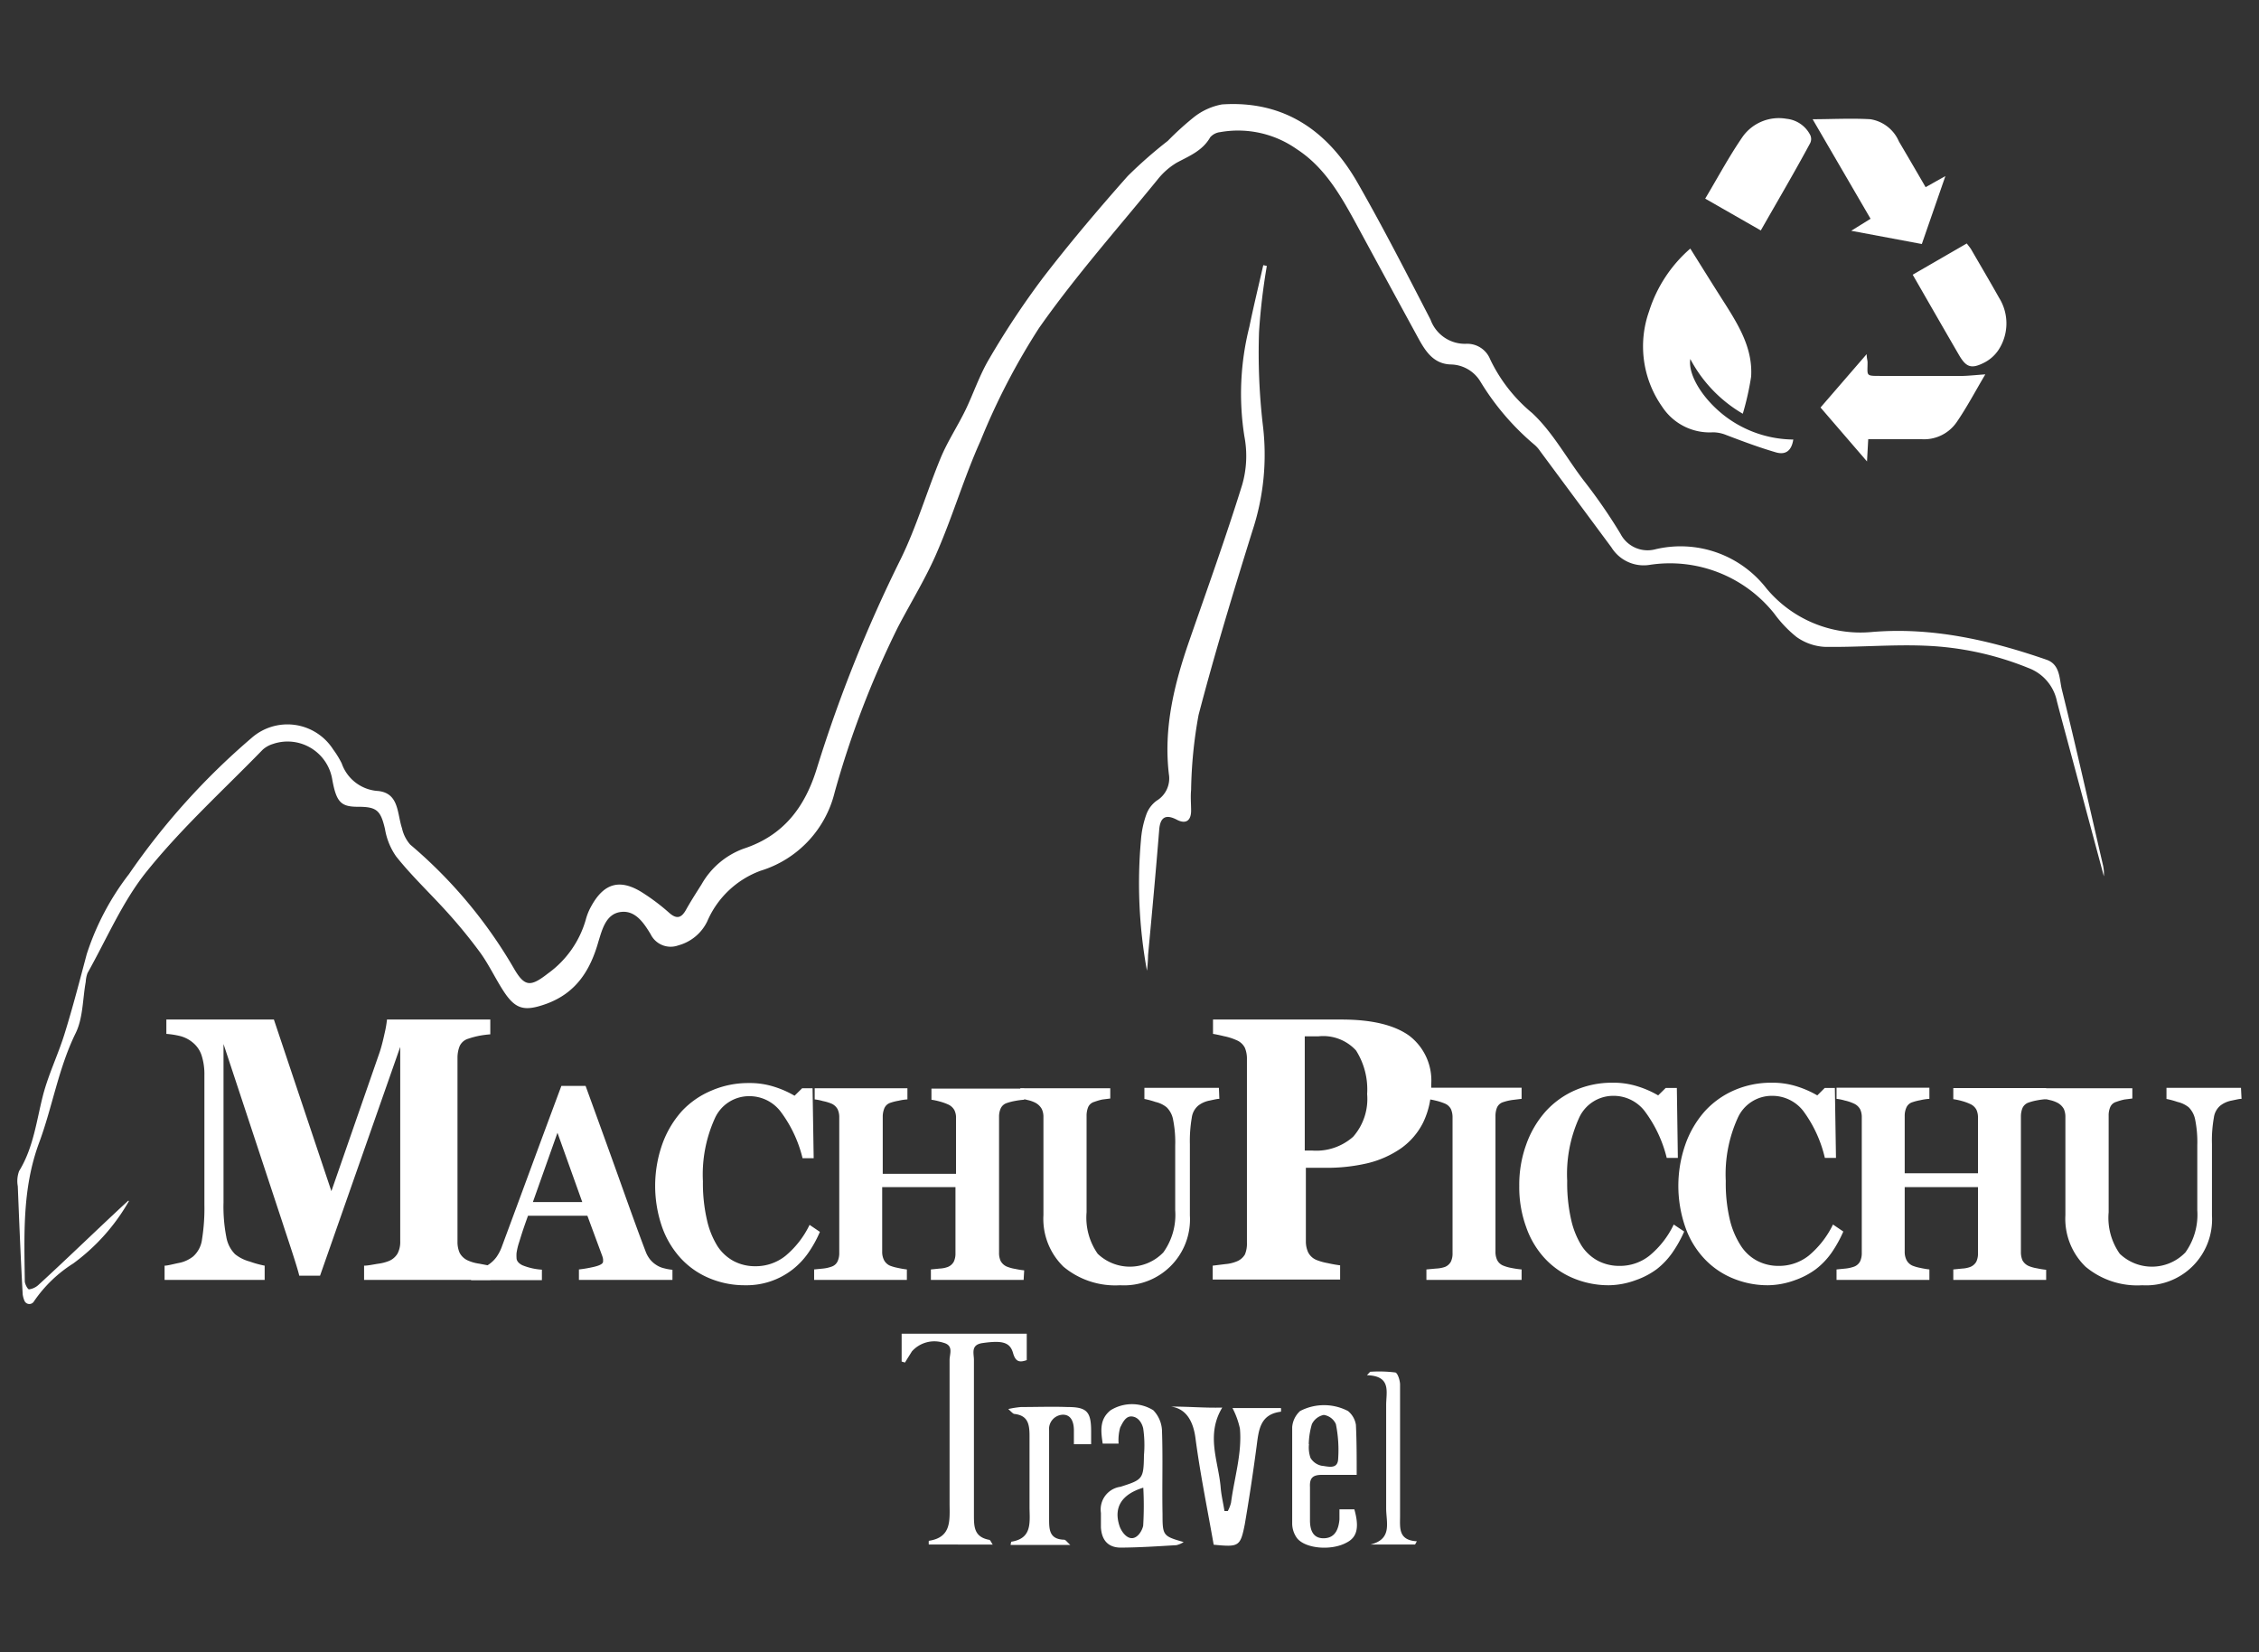 
<svg fill="white" id="mapi1" data-name="mapi 1 " viewBox="0 0 203.14 148.57" aria-label="Logotipo de Machupicchu Travel"><rect x="0" y="0" width="203.14" height="148.57" fill="#333333" stroke="none"/><defs/><path d="M11.59 108a18 18 0 0 1-5 5.6 12.07 12.07 0 0 0-3.53 3.4.48.48 0 0 1-.84 0 2.14 2.14 0 0 1-.18-.63c-.18-3.24-.31-6.47-.44-9.71a2.58 2.58 0 0 1 .12-1.37c1.3-2.12 1.56-4.53 2.16-6.86.49-1.86 1.35-3.62 1.92-5.46.74-2.37 1.36-4.78 2-7.18a23.69 23.69 0 0 1 3.8-7.2 63.21 63.21 0 0 1 11-12.22 4.88 4.88 0 0 1 7.35 1 8.33 8.33 0 0 1 .78 1.27A3.7 3.7 0 0 0 34 71.12c1.89.2 1.7 2 2.15 3.35a3.3 3.3 0 0 0 .74 1.47A42.5 42.5 0 0 1 46.17 87c1 1.75 1.52 1.76 3.1.53a9 9 0 0 0 3.42-4.89 5.07 5.07 0 0 1 .45-1.11c1.16-2.15 2.63-2.56 4.68-1.24a18.73 18.73 0 0 1 2.33 1.76c.68.61 1.11.52 1.54-.25s.92-1.53 1.4-2.29a7.16 7.16 0 0 1 3.77-3.2c3.61-1.18 5.54-3.75 6.61-7.27A126.6 126.6 0 0 1 81 50.26c1.43-2.92 2.35-6.09 3.6-9.11.61-1.46 1.5-2.81 2.2-4.24s1.28-3.18 2.15-4.64A75 75 0 0 1 93.77 25c2.43-3.16 5-6.19 7.64-9.17a40.28 40.28 0 0 1 3.6-3.16 27 27 0 0 1 2.32-2.11 5.74 5.74 0 0 1 2.55-1.17c5.62-.38 9.55 2.4 12.22 7.08 2.29 4 4.41 8.15 6.54 12.27a3.29 3.29 0 0 0 3.25 2.17A2.22 2.22 0 0 1 134 32.3a14.14 14.14 0 0 0 3.77 4.83c1.9 1.76 3.18 4.21 4.79 6.26a48 48 0 0 1 3.16 4.6 2.74 2.74 0 0 0 3.13 1.4 9.77 9.77 0 0 1 10 3.52 11 11 0 0 0 9.42 3.92c5.43-.47 10.66.72 15.77 2.49 1.23.43 1.14 1.73 1.37 2.67 1.3 5.25 2.48 10.53 3.7 15.8a3.46 3.46 0 0 1 .08 1q-1.72-6.41-3.44-12.8c-.27-1-.54-2-.78-2.93a4.06 4.06 0 0 0-2.57-3 27.47 27.47 0 0 0-9.21-2c-3-.13-6.09.15-9.13.1a4.83 4.83 0 0 1-2.51-.89 10.9 10.9 0 0 1-2-2.1 12 12 0 0 0-11.15-4.39 3.41 3.41 0 0 1-3.49-1.56l-6.41-8.65a2.87 2.87 0 0 0-.5-.57 23 23 0 0 1-4.85-5.65 3.18 3.18 0 0 0-2.71-1.58c-1.55-.06-2.27-1.21-2.92-2.4-1.92-3.52-3.81-7-5.74-10.56-1.34-2.44-2.76-4.84-5.17-6.4a9.17 9.17 0 0 0-6.88-1.53 1.4 1.4 0 0 0-.9.46c-.68 1.2-1.85 1.67-3 2.28a6.33 6.33 0 0 0-1.74 1.53c-3.6 4.42-7.4 8.7-10.66 13.35a60.61 60.61 0 0 0-5.25 10.12c-1.45 3.22-2.46 6.64-3.86 9.89-1 2.38-2.4 4.62-3.6 6.93a84.31 84.31 0 0 0-5.66 14.79 9.81 9.81 0 0 1-6.66 7.06 8.35 8.35 0 0 0-4.8 4.55A4.06 4.06 0 0 1 61 85a2 2 0 0 1-2.49-1c-.61-1-1.37-2.18-2.7-2s-1.66 1.58-2 2.67c-.73 2.58-2 4.6-4.66 5.58-2 .72-2.81.53-3.93-1.23-.71-1.11-1.28-2.33-2.06-3.4a46.07 46.07 0 0 0-3-3.66C38.65 80.29 37 78.74 35.62 77a6 6 0 0 1-1-2.46c-.39-1.68-.74-2-2.43-2-1.53 0-1.94-.41-2.31-2.44a4.07 4.07 0 0 0-5.36-3.2 2.43 2.43 0 0 0-.9.51c-3.51 3.61-7.25 7-10.4 10.91-2.2 2.72-3.61 6.08-5.35 9.17a2.77 2.77 0 0 0-.16.79c-.28 1.55-.24 3.26-.91 4.62-1.56 3.18-2.09 6.67-3.31 9.92C2 106.9 2.18 111 2.23 115.19c0 .26.26.74.38.74a1.57 1.57 0 0 0 .86-.41c2.72-2.49 5.36-5.07 8.07-7.57Z" class=" mapicls-1"/><path d="M113.92 23.91a56.46 56.46 0 0 0-.7 5.9 56.05 56.05 0 0 0 .34 8.4 21.82 21.82 0 0 1-.94 9.53c-1.71 5.49-3.39 11-4.84 16.55a40.5 40.5 0 0 0-.67 6.73c-.06.62 0 1.25 0 1.87 0 .87-.45 1.25-1.29.81-1-.52-1.49-.22-1.58.91-.3 3.76-.65 7.52-1 11.27a13.37 13.37 0 0 1-.1 1.4 43.6 43.6 0 0 1-.54-11.74 8.65 8.65 0 0 1 .47-2.27A2.66 2.66 0 0 1 104 72a2.34 2.34 0 0 0 1.11-2.4c-.49-4.17.49-8.11 1.84-12 1.62-4.66 3.29-9.31 4.75-14a9.36 9.36 0 0 0 .2-4.37 24.57 24.57 0 0 1 .45-9.85c.38-1.85.83-3.69 1.25-5.54ZM83.52 138.87a2.62 2.62 0 0 1 0-.33c2-.3 1.89-1.74 1.87-3.26v-13c0-.54.39-1.3-.55-1.55a2.7 2.7 0 0 0-2.84.78c-.2.33-.41.65-.62 1l-.3-.09v-2.5h11.25v2.37c-.63.22-1 .18-1.23-.63-.28-1-1-1.15-2.76-.9-1.07.16-.76.93-.76 1.51v13.92c0 1.07 0 2 1.37 2.26.1 0 .17.21.32.43ZM109.14 138.89c-.57-3.24-1.22-6.4-1.64-9.6-.19-1.43-.79-2.64-2.21-2.82 1.78 0 3 .13 4.62.09-1.5 2.49-.33 4.85-.14 7.2.06.71.23 1.4.34 2.1h.3a3.14 3.14 0 0 0 .29-.75c.29-2.22 1-4.43.8-6.66a7.35 7.35 0 0 0-.67-1.85h4.36a1.48 1.48 0 0 1 0 .33c-1.9.23-2 1.67-2.19 3.11-.31 2.34-.66 4.66-1.06 7-.4 2.02-.53 2.07-2.8 1.85ZM106.44 138.65a2 2 0 0 1-.65.28c-1.66.1-3.33.21-5 .22-1.14 0-1.73-.67-1.79-1.84v-1.28a2.06 2.06 0 0 1 1.76-2.35c2-.64 2.08-.69 2.11-2.84a10.28 10.28 0 0 0-.07-2.42c-.11-.47-.43-1-1-1.06s-.84.54-1.07 1a4.24 4.24 0 0 0-.14 1.44h-1.43c-.16-1.09-.32-2.18.71-3a3.64 3.64 0 0 1 3.84 0 2.79 2.79 0 0 1 .78 1.78c.09 2.51 0 5 .05 7.54 0 1.95.04 2 1.9 2.53Zm-3.63-4.89c-1.93.59-2.68 1.75-2.15 3.41.14.46.6 1.15 1.14 1.13s.92-.71 1-1.12a29.62 29.62 0 0 0 .01-3.42ZM122 132.61h-3.14c-.83 0-1.1.3-1.06 1.09v3c0 .84.25 1.63 1.25 1.61s1.32-.8 1.4-1.69v-.91h1.34c.46 1.63.25 2.52-.72 3-1.34.73-3.7.55-4.45-.43a2.27 2.27 0 0 1-.42-1.27v-8.7a2.19 2.19 0 0 1 .71-1.44 4.66 4.66 0 0 1 4.31 0 2 2 0 0 1 .71 1.24c.07 1.42.07 2.89.07 4.5Zm-4.29-2.77a2.81 2.81 0 0 0 .14 1.25 1.52 1.52 0 0 0 1 .7c.53.05 1.41.36 1.48-.56a11.72 11.72 0 0 0-.2-3.18 1.41 1.41 0 0 0-1.09-.83 1.52 1.52 0 0 0-1.07.83 6.91 6.91 0 0 0-.28 1.79Z" class=" mapicls-1"/><path d="M90.67 126.69a8.5 8.5 0 0 1 1.15-.18c1.4 0 2.79-.05 4.18 0 1.72 0 2.11.41 2.12 2.12v1.22h-1.55v-1.23c0-.73-.23-1.43-1-1.42a1.29 1.29 0 0 0-1.23 1.42v7.89c0 1 0 1.89 1.35 1.93.14 0 .27.22.56.47h-5.37a1.22 1.22 0 0 1 .06-.29c1.83-.29 1.67-1.63 1.64-3v-6.49c0-1.05-.12-1.86-1.37-2-.1-.01-.21-.13-.54-.44ZM127.25 138.87h-4c2-.5 1.39-2 1.4-3.29v-9.26c0-1.16.49-2.61-1.73-2.67l.29-.31a11.92 11.92 0 0 1 2.24.06c.22 0 .45.71.45 1.09v11.81c0 1.06-.18 2.19 1.51 2.28ZM156.72 37.2a12.39 12.39 0 0 1-4.72-4.92c-.23 1.45 1.18 3.7 3.26 5.24a10.3 10.3 0 0 0 6 2c-.15 1-.68 1.41-1.57 1.15-1.51-.44-3-1-4.47-1.56a3.22 3.22 0 0 0-1.17-.24 5.1 5.1 0 0 1-4.58-2.3 9.42 9.42 0 0 1-1.18-8.57 12.42 12.42 0 0 1 3.71-5.65c1.07 1.71 2.12 3.4 3.19 5.07 1.26 2 2.43 4 2.28 6.44a25.05 25.05 0 0 1-.75 3.34ZM173.16 16.83l1.78-1-2.12 6.11-6.35-1.19 1.74-1.08-5.21-8.95c1.65 0 3.43-.1 5.19 0a3.36 3.36 0 0 1 2.57 2c.79 1.34 1.58 2.69 2.4 4.11ZM178.53 33.66c-.88 1.48-1.68 3-2.6 4.33a3.56 3.56 0 0 1-3.13 1.5H168l-.11 2-4.18-4.85 4.15-4.8c0 .37.08.56.08.74 0 1.24-.21 1.22 1.22 1.22h7.38c.62-.02 1.25-.09 1.99-.14ZM172 24.7l4.86-2.81c.15.2.29.36.4.54.84 1.45 1.69 2.89 2.51 4.35a4.35 4.35 0 0 1-.06 4.69 3.39 3.39 0 0 1-1.29 1.14c-1.16.59-1.62.41-2.27-.71-1.37-2.36-2.73-4.73-4.15-7.2ZM158.34 20.72l-5-2.86c1.14-1.91 2.16-3.82 3.39-5.6a4 4 0 0 1 3.92-1.58 2.7 2.7 0 0 1 2.13 1.45.84.84 0 0 1 0 .74c-1.4 2.6-2.89 5.13-4.44 7.85ZM44.1 115.08H32.74v-1.28c.33 0 .74-.09 1.23-.17a4 4 0 0 0 1-.25 1.63 1.63 0 0 0 .78-.67 2.23 2.23 0 0 0 .24-1.09V94.13l-7.21 20.57h-1.87c-.08-.36-.3-1.08-.65-2.16s-.64-1.94-.85-2.59L20.1 93.87v14.23a14.29 14.29 0 0 0 .25 3.11 2.88 2.88 0 0 0 .79 1.56 3.61 3.61 0 0 0 1.32.66 9.4 9.4 0 0 0 1.34.37v1.28h-9v-1.28c.25 0 .65-.11 1.21-.23a3 3 0 0 0 1.36-.6 2.47 2.47 0 0 0 .8-1.56 17.63 17.63 0 0 0 .21-3.12v-11.6a5.54 5.54 0 0 0-.24-1.76 2.48 2.48 0 0 0-.71-1.11 2.91 2.91 0 0 0-1.21-.66 7.52 7.52 0 0 0-1.26-.2v-1.29h9.67l5.17 15.43 4.35-12.52c.15-.46.29-1 .43-1.65a9.68 9.68 0 0 0 .22-1.26h9.29V93a9.3 9.3 0 0 0-1 .13 8 8 0 0 0-1 .27 1.22 1.22 0 0 0-.76.67 2.82 2.82 0 0 0-.19 1v16.57a2.44 2.44 0 0 0 .19 1 1.54 1.54 0 0 0 .76.7 3.74 3.74 0 0 0 1 .28l1 .19Z" class=" mapicls-1"/><path d="M60.47 115.08h-8.41v-.94a11.86 11.86 0 0 0 1.38-.24c.53-.13.79-.28.79-.47a1.77 1.77 0 0 0 0-.22 1.68 1.68 0 0 0-.09-.33l-1.32-3.57h-5.34c-.12.34-.26.73-.41 1.17s-.27.84-.38 1.19a5.71 5.71 0 0 0-.24 1 3.31 3.31 0 0 0 0 .43c0 .26.17.48.52.66a5.58 5.58 0 0 0 1.76.4v.94h-6.37v-.94a5.61 5.61 0 0 0 .81-.13 2.05 2.05 0 0 0 .71-.29 2.86 2.86 0 0 0 .76-.71 4 4 0 0 0 .51-1q1.27-3.42 2.53-6.84t2.8-7.55h2.18q2.13 5.85 3.34 9.25c.81 2.27 1.49 4.15 2.06 5.64a2.64 2.64 0 0 0 .36.66 2.29 2.29 0 0 0 .62.56 2.11 2.11 0 0 0 .7.29 4.52 4.52 0 0 0 .73.13Zm-8.11-7-2.23-6.23-2.21 6.23ZM67 115.56a8.16 8.16 0 0 1-3.18-.62 7.33 7.33 0 0 1-2.58-1.78 8.19 8.19 0 0 1-1.7-2.83 11.29 11.29 0 0 1 0-7.41 9 9 0 0 1 1.76-3 7.71 7.71 0 0 1 2.7-1.87 8.29 8.29 0 0 1 3.33-.67 7.19 7.19 0 0 1 2.34.35 8.76 8.76 0 0 1 1.78.79l.68-.67h.94l.1 6.29h-1a11.45 11.45 0 0 0-2-4.23 3.52 3.52 0 0 0-2.78-1.35 3.37 3.37 0 0 0-3.11 2 12.23 12.23 0 0 0-1.07 5.65 14.76 14.76 0 0 0 .37 3.51 7.54 7.54 0 0 0 .95 2.34 4 4 0 0 0 1.49 1.35 4.12 4.12 0 0 0 1.9.44 4.28 4.28 0 0 0 2.71-.93 8.3 8.3 0 0 0 2.17-2.79l.93.63a10.52 10.52 0 0 1-1.06 1.91 6.86 6.86 0 0 1-1.38 1.46 6.73 6.73 0 0 1-4.29 1.43Z" class=" mapicls-1"/><path d="M92.05 115.08h-8.34v-.94l.79-.08a2.41 2.41 0 0 0 .72-.14 1.06 1.06 0 0 0 .55-.48 1.69 1.69 0 0 0 .15-.76v-5.94h-6.59v5.8a1.65 1.65 0 0 0 .16.75 1.12 1.12 0 0 0 .54.51 3.92 3.92 0 0 0 .71.2 7.71 7.71 0 0 0 .81.14v.94h-8.34v-.94l.8-.08a3.23 3.23 0 0 0 .76-.17.91.91 0 0 0 .55-.48 1.75 1.75 0 0 0 .15-.76v-12.19a1.66 1.66 0 0 0-.14-.71 1.15 1.15 0 0 0-.56-.52A4.08 4.08 0 0 0 74 99a4.49 4.49 0 0 0-.74-.15v-1h8.34v1a4.71 4.71 0 0 0-.8.12 4.62 4.62 0 0 0-.72.18.89.89 0 0 0-.56.51 2 2 0 0 0-.14.73v5.15h6.59v-5a1.53 1.53 0 0 0-.14-.71 1.19 1.19 0 0 0-.56-.52 4.93 4.93 0 0 0-.76-.27 6.1 6.1 0 0 0-.75-.16v-1h8.34v1a6.41 6.41 0 0 0-.78.1 5.05 5.05 0 0 0-.79.2.91.91 0 0 0-.55.5 1.81 1.81 0 0 0-.14.74v12.2a1.7 1.7 0 0 0 .14.75 1.15 1.15 0 0 0 .55.51 3.45 3.45 0 0 0 .76.21 7.3 7.3 0 0 0 .81.13Z" class=" mapicls-1"/><path d="M109.65 98.8c-.21 0-.51.08-.9.16a2.36 2.36 0 0 0-1 .45 1.7 1.7 0 0 0-.58 1.09 12.36 12.36 0 0 0-.17 2.37v6.41a5.93 5.93 0 0 1-6.27 6.28 7.27 7.27 0 0 1-5.1-1.67 6 6 0 0 1-1.8-4.64v-8.81a1.61 1.61 0 0 0-.15-.73 1.41 1.41 0 0 0-.56-.55 2.71 2.71 0 0 0-.7-.25c-.27-.07-.5-.11-.67-.14v-.92h8.09v.92l-.71.09a5.27 5.27 0 0 0-.72.21.85.85 0 0 0-.56.48 2.07 2.07 0 0 0-.14.77V109a5.66 5.66 0 0 0 1 3.73 4.18 4.18 0 0 0 5.9-.12 5.77 5.77 0 0 0 1.07-3.79V103a10.35 10.35 0 0 0-.19-2.33 2.08 2.08 0 0 0-.58-1.11 2.46 2.46 0 0 0-1-.48 7.94 7.94 0 0 0-1-.27v-1h6.7Z" class=" mapicls-1"/><path d="M128.7 97.53a7.37 7.37 0 0 1-.73 3.41 6.29 6.29 0 0 1-2 2.32 9 9 0 0 1-3 1.33 16 16 0 0 1-3.83.41h-1.71v6.59a2.37 2.37 0 0 0 .2 1 1.46 1.46 0 0 0 .76.7 5.1 5.1 0 0 0 1 .28c.44.1.81.16 1.12.2v1.28h-11.46v-1.25l1.13-.14a3.41 3.41 0 0 0 1-.23 1.49 1.49 0 0 0 .77-.64 2.53 2.53 0 0 0 .18-1.06V95.22a2.55 2.55 0 0 0-.18-1 1.45 1.45 0 0 0-.77-.7 5.11 5.11 0 0 0-1.1-.35c-.45-.11-.8-.18-1-.21v-1.29h11.57c2.71 0 4.73.49 6.07 1.45a5.06 5.06 0 0 1 1.98 4.41Zm-5.76.84a6.54 6.54 0 0 0-1-3.92 4 4 0 0 0-3.39-1.27h-1.22v10.27h.67a5 5 0 0 0 3.68-1.24 5.15 5.15 0 0 0 1.26-3.84Z" class=" mapicls-1"/><path d="M136.83 115.08h-8.56v-.94l.86-.08a2.88 2.88 0 0 0 .79-.14 1.06 1.06 0 0 0 .55-.48 1.69 1.69 0 0 0 .15-.76v-12.22a1.86 1.86 0 0 0-.14-.73 1.09 1.09 0 0 0-.56-.51 5 5 0 0 0-.77-.25 8.82 8.82 0 0 0-.88-.17v-1h8.56v1l-.82.1a4.54 4.54 0 0 0-.82.19.89.89 0 0 0-.57.49 2 2 0 0 0-.14.76v12.2a1.7 1.7 0 0 0 .15.75 1.05 1.05 0 0 0 .56.51 3.63 3.63 0 0 0 .75.21 8 8 0 0 0 .89.13Z" class=" mapicls-1"/><path d="M144.69 115.56a8.23 8.23 0 0 1-3.18-.62 7.33 7.33 0 0 1-2.58-1.78 8 8 0 0 1-1.69-2.83 10.45 10.45 0 0 1-.62-3.7 10.58 10.58 0 0 1 .62-3.71 9 9 0 0 1 1.76-3 7.8 7.8 0 0 1 2.66-1.9 8.29 8.29 0 0 1 3.33-.67 7.19 7.19 0 0 1 2.34.35 8.76 8.76 0 0 1 1.78.79l.68-.67h1l.09 6.29h-1a11.61 11.61 0 0 0-2-4.23 3.52 3.52 0 0 0-2.78-1.35 3.37 3.37 0 0 0-3.11 2 12.24 12.24 0 0 0-1.06 5.65 14.8 14.8 0 0 0 .36 3.51 7.54 7.54 0 0 0 .95 2.34 4 4 0 0 0 1.49 1.35 4.15 4.15 0 0 0 1.9.44 4.26 4.26 0 0 0 2.71-.93 8.18 8.18 0 0 0 2.17-2.79l.94.63a11.18 11.18 0 0 1-1.07 1.91 6.86 6.86 0 0 1-1.38 1.46 7 7 0 0 1-1.9 1 7.21 7.21 0 0 1-2.41.46Z" class=" mapicls-1"/><path d="M159 115.56a8.14 8.14 0 0 1-3.17-.62 7.33 7.33 0 0 1-2.58-1.78 8 8 0 0 1-1.7-2.83 11.29 11.29 0 0 1 0-7.41 9 9 0 0 1 1.75-3 7.75 7.75 0 0 1 2.67-1.9 8.29 8.29 0 0 1 3.33-.67 7.27 7.27 0 0 1 2.34.35 9 9 0 0 1 1.78.79l.67-.67h.91l.1 6.29h-1a11.45 11.45 0 0 0-1.95-4.23 3.52 3.52 0 0 0-2.79-1.35 3.35 3.35 0 0 0-3.1 2 12.23 12.23 0 0 0-1.07 5.65 14.26 14.26 0 0 0 .37 3.51 7.54 7.54 0 0 0 1 2.34 3.89 3.89 0 0 0 1.49 1.35 4.12 4.12 0 0 0 1.9.44 4.3 4.3 0 0 0 2.71-.93 8.43 8.43 0 0 0 2.17-2.79l.93.63a11.16 11.16 0 0 1-1.06 1.91 6.66 6.66 0 0 1-1.39 1.46 7 7 0 0 1-1.89 1 7.27 7.27 0 0 1-2.42.46Z" class=" mapicls-1"/><path d="M184 115.08h-8.35v-.94l.8-.08a2.4 2.4 0 0 0 .71-.14 1.08 1.08 0 0 0 .56-.48 1.69 1.69 0 0 0 .15-.76v-5.94h-6.59v5.8a1.65 1.65 0 0 0 .16.75 1.12 1.12 0 0 0 .54.51 3.75 3.75 0 0 0 .7.2 8.29 8.29 0 0 0 .82.14v.94h-8.35v-.94l.8-.08a3.21 3.21 0 0 0 .77-.17 1 1 0 0 0 .55-.48 1.75 1.75 0 0 0 .15-.76v-12.19a1.66 1.66 0 0 0-.14-.71 1.19 1.19 0 0 0-.56-.52 4 4 0 0 0-.83-.28 4.3 4.3 0 0 0-.74-.15v-1h8.35v1a4.81 4.81 0 0 0-.81.12 4.75 4.75 0 0 0-.71.18.87.87 0 0 0-.56.51 1.79 1.79 0 0 0-.14.73v5.15h6.59v-5a1.66 1.66 0 0 0-.14-.71 1.17 1.17 0 0 0-.57-.52 4.75 4.75 0 0 0-.75-.27 6.19 6.19 0 0 0-.76-.16v-1H184v1a6.32 6.32 0 0 0-.79.1 4.91 4.91 0 0 0-.78.2.93.93 0 0 0-.56.5 2 2 0 0 0-.14.74v12.2a1.86 1.86 0 0 0 .14.75 1.18 1.18 0 0 0 .56.51 3.29 3.29 0 0 0 .76.21 7.3 7.3 0 0 0 .81.13Z" class=" mapicls-1"/><path d="M201.57 98.8c-.21 0-.51.08-.91.16a2.37 2.37 0 0 0-1 .45 1.7 1.7 0 0 0-.58 1.09 11.59 11.59 0 0 0-.17 2.37v6.41a5.93 5.93 0 0 1-6.27 6.28 7.24 7.24 0 0 1-5.1-1.67 6 6 0 0 1-1.81-4.64v-8.81a1.76 1.76 0 0 0-.14-.73 1.41 1.41 0 0 0-.56-.55 2.71 2.71 0 0 0-.7-.25c-.28-.07-.5-.11-.67-.14v-.92h8.09v.92l-.71.09a5.4 5.4 0 0 0-.73.21.83.83 0 0 0-.55.48 1.89 1.89 0 0 0-.14.77V109a5.6 5.6 0 0 0 1 3.73 4.18 4.18 0 0 0 5.9-.12 5.82 5.82 0 0 0 1.07-3.79V103a10.35 10.35 0 0 0-.19-2.33 2.15 2.15 0 0 0-.58-1.11 2.52 2.52 0 0 0-1-.48 7.48 7.48 0 0 0-1-.27v-1h6.7Z" class=" mapicls-1"/></svg>
